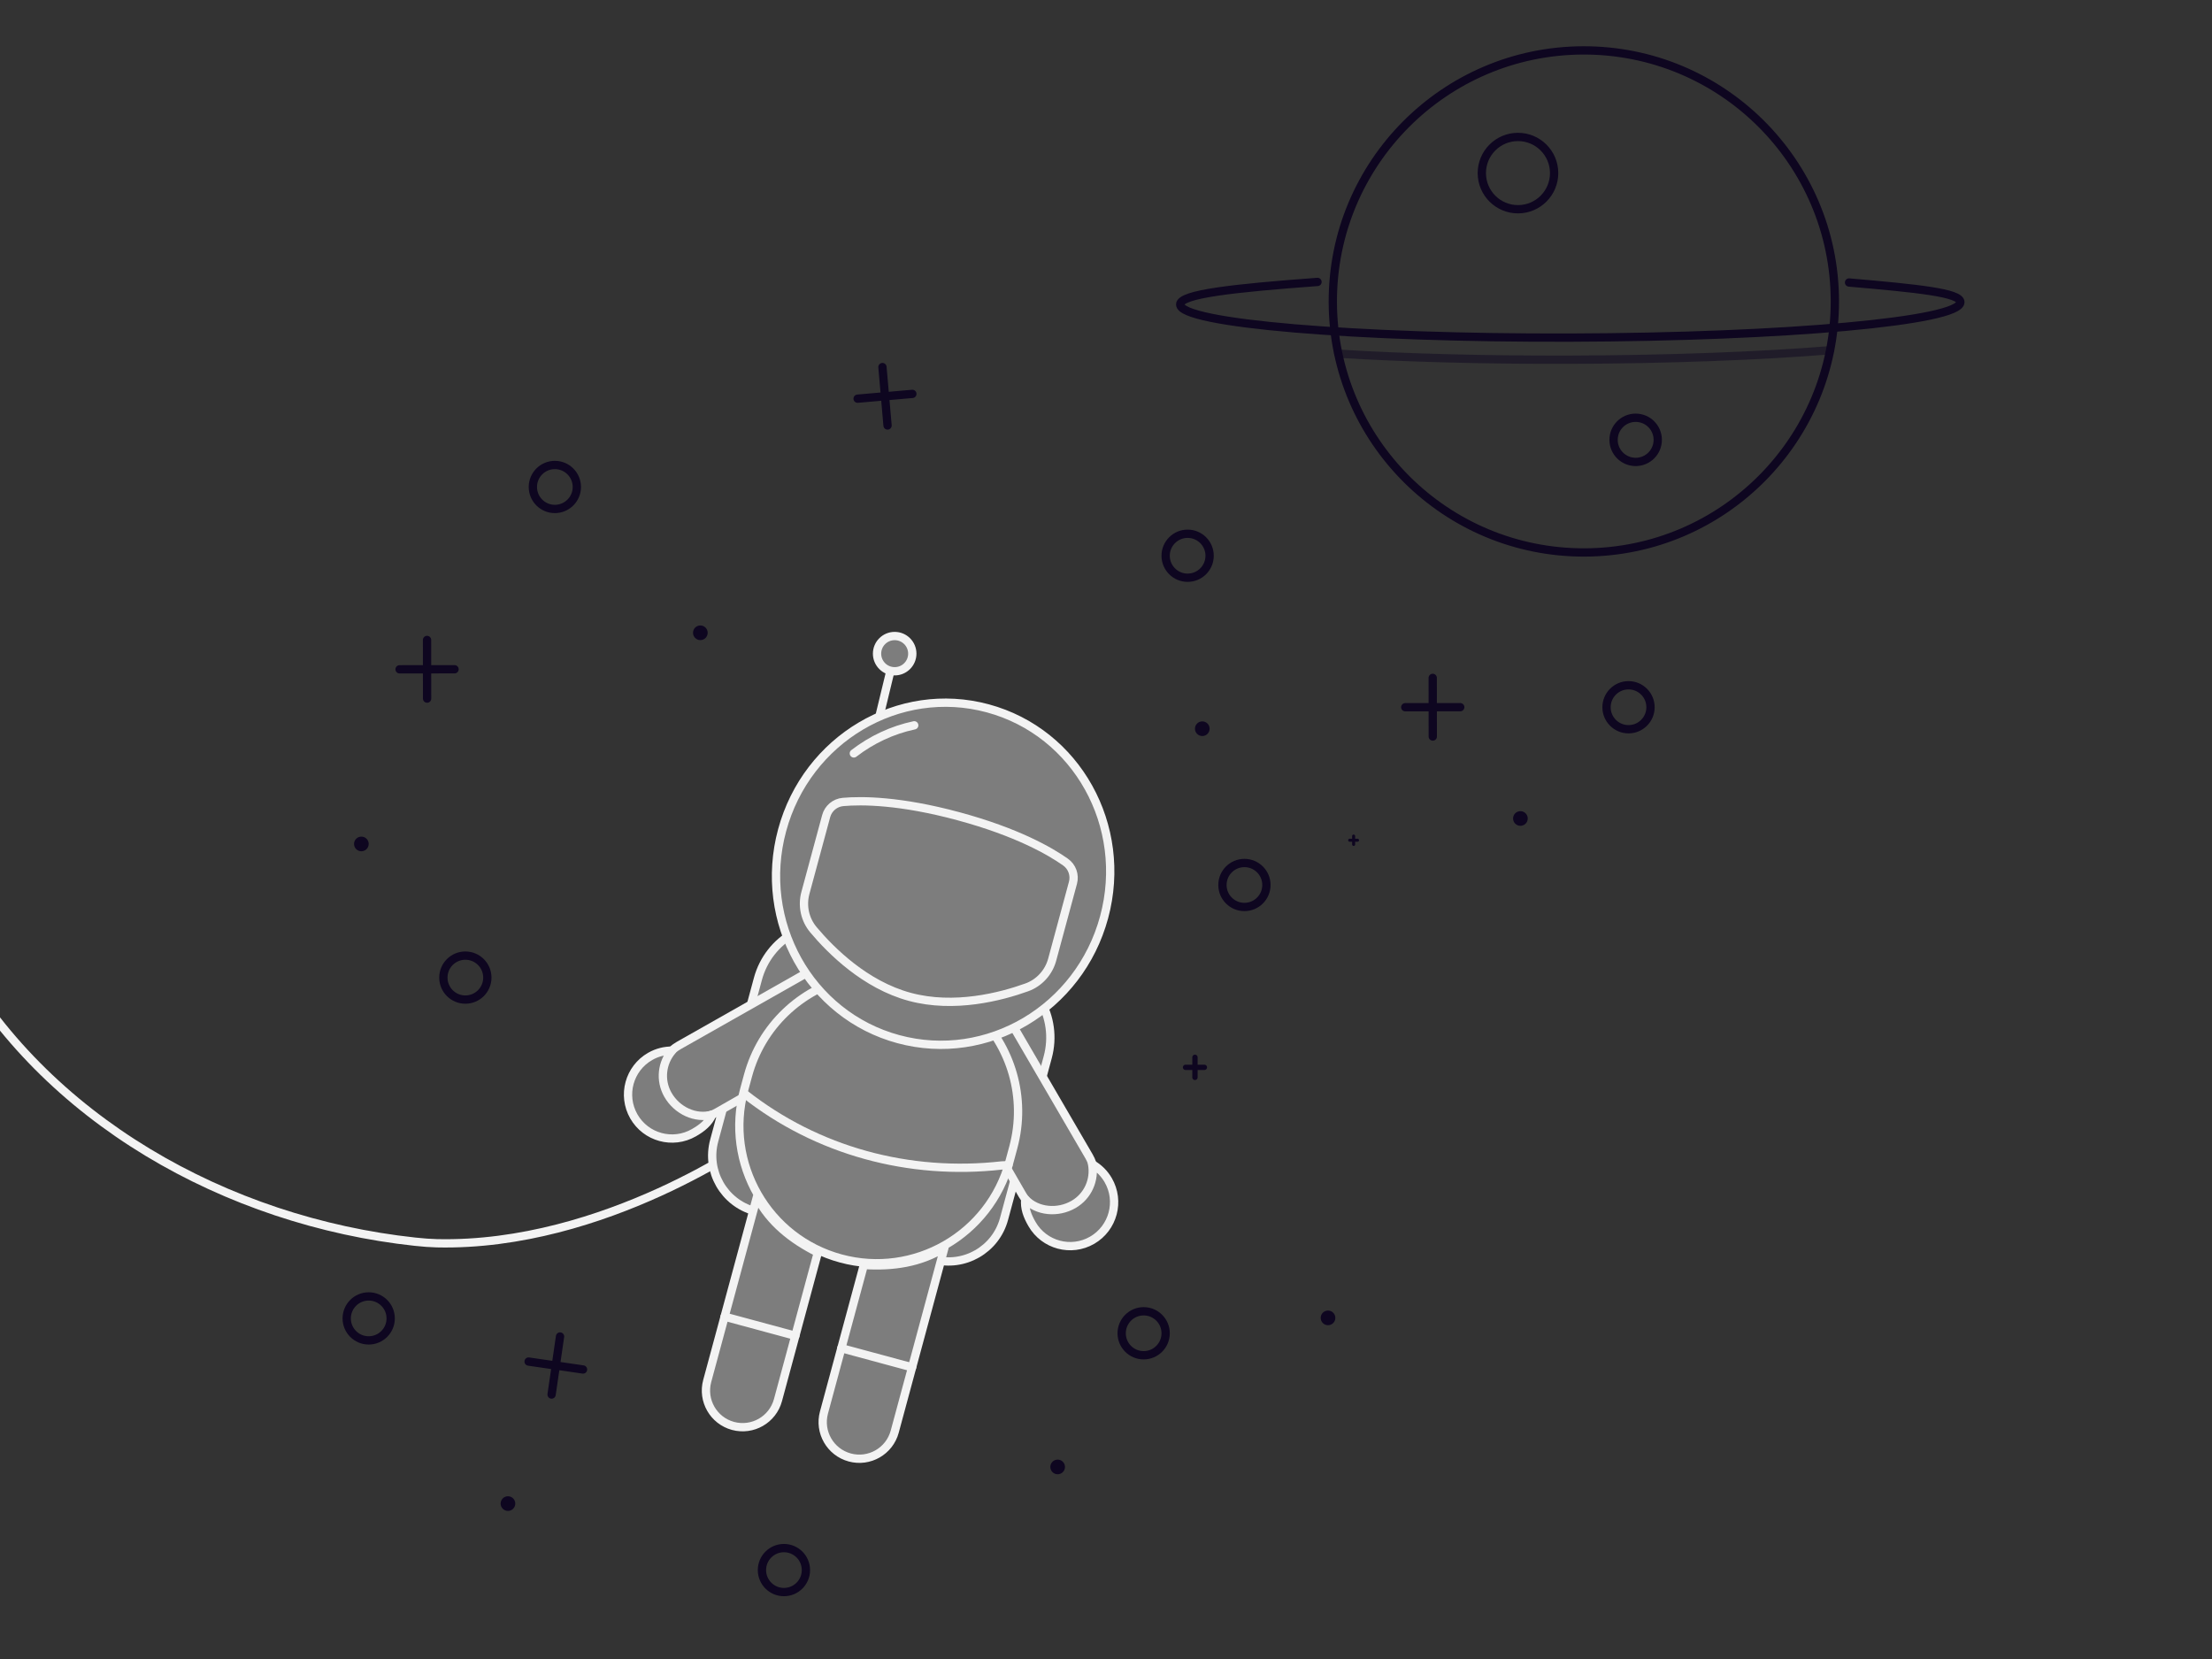 <svg version="1.1" xmlns="http://www.w3.org/2000/svg" xmlns:xlink="http://www.w3.org/1999/xlink"
                        viewBox="0 0 800 600" style="visibility: visible;">
                        <rect x="0" y="0" width="800" height="600" fill="#333333" stroke="none"/>
                        <g>
                            <defs>
                                <clipPath id="GlassClip">
                                    <path
                                        d="M380.857,346.164c-1.247,4.651-4.668,8.421-9.196,10.06c-9.332,3.377-26.2,7.817-42.301,3.5
                  s-28.485-16.599-34.877-24.192c-3.101-3.684-4.177-8.66-2.93-13.311l7.453-27.798c0.756-2.82,3.181-4.868,6.088-5.13
                  c6.755-0.61,20.546-0.608,41.785,5.087s33.181,12.591,38.725,16.498c2.387,1.682,3.461,4.668,2.705,7.488L380.857,346.164z">
                                    </path>
                                </clipPath>
                                <clipPath id="cordClip">
                                    <rect width="800" height="600"></rect>
                                </clipPath>
                            </defs>

                            <g id="planet" style="transform-origin: 0px 0px;"
                                transform="matrix(1,-0.003,0.003,1,-0.37,1.931)">
                                <circle fill="none" stroke="#0E0620" stroke-width="3" stroke-miterlimit="10"
                                    cx="572.859" cy="108.803" r="90.788"></circle>

                                <circle id="craterBig" fill="none" stroke="#0E0620" stroke-width="3"
                                    stroke-miterlimit="10" cx="548.891" cy="62.319" r="13.074"
                                    style="transform-origin: 0px 0px;" transform="matrix(1,0,0,1,0.289,0)"></circle>

                                <circle id="craterSmall" fill="none" stroke="#0E0620" stroke-width="3"
                                    stroke-miterlimit="10" cx="591.743" cy="158.918" r="7.989"
                                    style="transform-origin: 0px 0px;" transform="matrix(1,0,0,1,-0.289,0)"></circle>
                                <path id="ring" fill="none" stroke="#0E0620" stroke-width="3" stroke-linecap="round"
                                    stroke-miterlimit="10" d="
              M476.562,101.461c-30.404,2.164-49.691,4.221-49.691,8.007c0,6.853,63.166,12.408,141.085,12.408s141.085-5.555,141.085-12.408
              c0-3.378-15.347-4.988-40.243-7.225"></path>

                                <path id="ringShadow" opacity="0.5" fill="none" stroke="#0E0620" stroke-width="3"
                                    stroke-linecap="round" stroke-miterlimit="10" d="
              M483.985,127.43c23.462,1.531,52.515,2.436,83.972,2.436c36.069,0,68.978-1.19,93.922-3.149"></path>
                            </g>
                            <g id="stars">
                                <g id="starsBig">
                                    <g style="transform-origin: 0px 0px;"
                                        transform="matrix(1,-0.001,0.001,1,-0.154,0.311)">

                                        <line fill="none" stroke="#0E0620" stroke-width="3" stroke-linecap="round"
                                            stroke-miterlimit="10" x1="518.07" y1="245.375" x2="518.07" y2="266.581">
                                        </line>

                                        <line fill="none" stroke="#0E0620" stroke-width="3" stroke-linecap="round"
                                            stroke-miterlimit="10" x1="508.129" y1="255.978" x2="528.01" y2="255.978">
                                        </line>
                                    </g>
                                    <g style="transform-origin: 0px 0px;"
                                        transform="matrix(1,-0.001,0.001,1,-0.339,0.216)">

                                        <line fill="none" stroke="#0E0620" stroke-width="3" stroke-linecap="round"
                                            stroke-miterlimit="10" x1="154.55" y1="231.391" x2="154.55" y2="252.598">
                                        </line>

                                        <line fill="none" stroke="#0E0620" stroke-width="3" stroke-linecap="round"
                                            stroke-miterlimit="10" x1="144.609" y1="241.995" x2="164.49" y2="241.995">
                                        </line>
                                    </g>
                                    <g style="transform-origin: 0px 0px;"
                                        transform="matrix(0.996,-0.087,0.087,0.996,-11.255,28.396)">

                                        <line fill="none" stroke="#0E0620" stroke-width="3" stroke-linecap="round"
                                            stroke-miterlimit="10" x1="320.135" y1="132.746" x2="320.135" y2="153.952">
                                        </line>

                                        <line fill="none" stroke="#0E0620" stroke-width="3" stroke-linecap="round"
                                            stroke-miterlimit="10" x1="310.194" y1="143.349" x2="330.075" y2="143.349">
                                        </line>
                                    </g>
                                    <g style="transform-origin: 0px 0px;"
                                        transform="matrix(0.99,0.144,-0.144,0.99,73.449,-23.813)">

                                        <line fill="none" stroke="#0E0620" stroke-width="3" stroke-linecap="round"
                                            stroke-miterlimit="10" x1="200.67" y1="483.11" x2="200.67" y2="504.316">
                                        </line>

                                        <line fill="none" stroke="#0E0620" stroke-width="3" stroke-linecap="round"
                                            stroke-miterlimit="10" x1="210.611" y1="493.713" x2="190.73" y2="493.713">
                                        </line>
                                    </g>
                                </g>
                                <g id="starsSmall">
                                    <g style="transform-origin: 0px 0px;"
                                        transform="matrix(0.642,0,0,0.642,154.718,138.096)">

                                        <line fill="none" stroke="#0E0620" stroke-width="3" stroke-linecap="round"
                                            stroke-miterlimit="10" x1="432.173" y1="380.52" x2="432.173" y2="391.83">
                                        </line>

                                        <line fill="none" stroke="#0E0620" stroke-width="3" stroke-linecap="round"
                                            stroke-miterlimit="10" x1="426.871" y1="386.175" x2="437.474" y2="386.175">
                                        </line>
                                    </g>
                                    <g style="transform-origin: 0px 0px;"
                                        transform="matrix(0.363,0,0,0.363,311.846,193.552)">

                                        <line fill="none" stroke="#0E0620" stroke-width="3" stroke-linecap="round"
                                            stroke-miterlimit="10" x1="489.555" y1="299.765" x2="489.555" y2="308.124">
                                        </line>

                                        <line fill="none" stroke="#0E0620" stroke-width="3" stroke-linecap="round"
                                            stroke-miterlimit="10" x1="485.636" y1="303.945" x2="493.473" y2="303.945">
                                        </line>
                                    </g>
                                    <g style="transform-origin: 0px 0px;"
                                        transform="matrix(0.003,0,0,0.004,230.774,294.008)">

                                        <line fill="none" stroke="#0E0620" stroke-width="3" stroke-linecap="round"
                                            stroke-miterlimit="10" x1="231.468" y1="291.009" x2="231.468" y2="299.369">
                                        </line>

                                        <line fill="none" stroke="#0E0620" stroke-width="3" stroke-linecap="round"
                                            stroke-miterlimit="10" x1="227.55" y1="295.189" x2="235.387" y2="295.189">
                                        </line>
                                    </g>
                                    <g style="transform-origin: 0px 0px;" transform="matrix(0,0,0,0,244.031,551.718)">

                                        <line fill="none" stroke="#0E0620" stroke-width="3" stroke-linecap="round"
                                            stroke-miterlimit="10" x1="244.032" y1="547.539" x2="244.032" y2="555.898">
                                        </line>

                                        <line fill="none" stroke="#0E0620" stroke-width="3" stroke-linecap="round"
                                            stroke-miterlimit="10" x1="247.95" y1="551.719" x2="240.113" y2="551.719">
                                        </line>
                                    </g>
                                    <g style="transform-origin: 0px 0px;" transform="matrix(0,0,0,0,186.358,411.147)">

                                        <line fill="none" stroke="#0E0620" stroke-width="3" stroke-linecap="round"
                                            stroke-miterlimit="10" x1="186.359" y1="406.967" x2="186.359" y2="415.326">
                                        </line>

                                        <line fill="none" stroke="#0E0620" stroke-width="3" stroke-linecap="round"
                                            stroke-miterlimit="10" x1="190.277" y1="411.146" x2="182.44" y2="411.146">
                                        </line>
                                    </g>
                                    <g style="transform-origin: 0px 0px;" transform="matrix(0,0,0,0,480.296,411.147)">

                                        <line fill="none" stroke="#0E0620" stroke-width="3" stroke-linecap="round"
                                            stroke-miterlimit="10" x1="480.296" y1="406.967" x2="480.296" y2="415.326">
                                        </line>

                                        <line fill="none" stroke="#0E0620" stroke-width="3" stroke-linecap="round"
                                            stroke-miterlimit="10" x1="484.215" y1="411.146" x2="476.378" y2="411.146">
                                        </line>
                                    </g>
                                </g>
                                <g id="circlesBig">

                                    <circle fill="none" stroke="#0E0620" stroke-width="3" stroke-linecap="round"
                                        stroke-miterlimit="10" cx="588.977" cy="255.978" r="7.952"
                                        style="transform-origin: 0px 0px;" transform="matrix(1,0,0,1,0,-0.192)">
                                    </circle>

                                    <circle fill="none" stroke="#0E0620" stroke-width="3" stroke-linecap="round"
                                        stroke-miterlimit="10" cx="450.066" cy="320.259" r="7.952"
                                        style="transform-origin: 0px 0px;" transform="matrix(1,0,0,1,0,-0.192)">
                                    </circle>

                                    <circle fill="none" stroke="#0E0620" stroke-width="3" stroke-linecap="round"
                                        stroke-miterlimit="10" cx="168.303" cy="353.753" r="7.952"
                                        style="transform-origin: 0px 0px;" transform="matrix(1,0,0,1,0,-0.192)">
                                    </circle>

                                    <circle fill="none" stroke="#0E0620" stroke-width="3" stroke-linecap="round"
                                        stroke-miterlimit="10" cx="429.522" cy="201.185" r="7.952"
                                        style="transform-origin: 0px 0px;" transform="matrix(1,0,0,1,0,-0.192)">
                                    </circle>

                                    <circle fill="none" stroke="#0E0620" stroke-width="3" stroke-linecap="round"
                                        stroke-miterlimit="10" cx="200.67" cy="176.313" r="7.952"
                                        style="transform-origin: 0px 0px;" transform="matrix(1,0,0,1,0,-0.192)">
                                    </circle>

                                    <circle fill="none" stroke="#0E0620" stroke-width="3" stroke-linecap="round"
                                        stroke-miterlimit="10" cx="133.343" cy="477.014" r="7.952"
                                        style="transform-origin: 0px 0px;" transform="matrix(1,0,0,1,0,-0.192)">
                                    </circle>

                                    <circle fill="none" stroke="#0E0620" stroke-width="3" stroke-linecap="round"
                                        stroke-miterlimit="10" cx="283.521" cy="568.033" r="7.952"
                                        style="transform-origin: 0px 0px;" transform="matrix(1,0,0,1,0,-0.192)">
                                    </circle>

                                    <circle fill="none" stroke="#0E0620" stroke-width="3" stroke-linecap="round"
                                        stroke-miterlimit="10" cx="413.618" cy="482.387" r="7.952"
                                        transform="matrix(1,0,0,1,0,-0.192)" style="transform-origin: 0px 0px;">
                                    </circle>
                                </g>
                                <g id="circlesSmall">
                                    <circle fill="#0E0620" cx="549.879" cy="296.402" r="2.651"
                                        style="transform-origin: 0px 0px;" transform="matrix(1,0,0,1,0,-0.385)">
                                    </circle>
                                    <circle fill="#0E0620" cx="253.29" cy="229.24" r="2.651"
                                        style="transform-origin: 0px 0px;" transform="matrix(1,0,0,1,0,-0.385)">
                                    </circle>
                                    <circle fill="#0E0620" cx="434.824" cy="263.931" r="2.651"
                                        style="transform-origin: 0px 0px;" transform="matrix(1,0,0,1,0,-0.385)">
                                    </circle>
                                    <circle fill="#0E0620" cx="183.708" cy="544.176" r="2.651"
                                        style="transform-origin: 0px 0px;" transform="matrix(1,0,0,1,0,-0.385)">
                                    </circle>
                                    <circle fill="#0E0620" cx="382.515" cy="530.923" r="2.651"
                                        style="transform-origin: 0px 0px;" transform="matrix(1,0,0,1,0,-0.385)">
                                    </circle>
                                    <circle fill="#0E0620" cx="130.693" cy="305.608" r="2.651"
                                        style="transform-origin: 0px 0px;" transform="matrix(1,0,0,1,0,-0.385)">
                                    </circle>
                                    <circle fill="#0E0620" cx="480.296" cy="477.014" r="2.651"
                                        style="transform-origin: 0px 0px;" transform="matrix(1,0,0,1,0,-0.385)">
                                    </circle>
                                </g>
                            </g>
                            <g id="spaceman" clip-path="url(cordClip)" style="transform-origin: 0px 0px;"
                                transform="matrix(1,0.002,-0.002,1,0.376,0.137)">
                                <path id="cord" fill="none" stroke="#f3f3f3" stroke-width="3" stroke-linecap="round"
                                    stroke-linejoin="round" stroke-miterlimit="10"
                                    d="
              M273.813,410.969c0,0-54.527,39.501-115.34,38.218c-2.28-0.048-4.926-0.241-7.841-0.548
              c-68.038-7.178-134.288-43.963-167.33-103.87c-0.908-1.646-1.793-3.3-2.654-4.964c-18.395-35.511-37.259-83.385-32.075-118.817"></path>

                                <path id="backpack" fill="#7d7d7d" stroke="#f3f3f3" stroke-width="3"
                                    stroke-linecap="round" stroke-linejoin="round" stroke-miterlimit="10" d="
              M338.164,454.689l-64.726-17.353c-11.086-2.972-17.664-14.369-14.692-25.455l15.694-58.537
              c3.889-14.504,18.799-23.11,33.303-19.221l52.349,14.035c14.504,3.889,23.11,18.799,19.221,33.303l-15.694,58.537
              C360.647,451.083,349.251,457.661,338.164,454.689z"></path>
                                <g id="antenna">
                                    <line fill="#7d7d7d" stroke="#f3f3f3" stroke-width="3" stroke-linecap="round"
                                        stroke-linejoin="round" stroke-miterlimit="10" x1="323.396" y1="236.625"
                                        x2="295.285" y2="353.753"></line>
                                    <circle fill="#7d7d7d" stroke="#f3f3f3" stroke-width="3" stroke-linecap="round"
                                        stroke-linejoin="round" stroke-miterlimit="10" cx="323.666" cy="235.617"
                                        r="6.375"></circle>
                                </g>
                                <g id="armR">

                                    <path fill="#7d7d7d" stroke="#f3f3f3" stroke-width="3" stroke-linecap="round"
                                        stroke-linejoin="round" stroke-miterlimit="10" d="
                  M360.633,363.039c1.352,1.061,4.91,5.056,5.824,6.634l27.874,47.634c3.855,6.649,1.59,15.164-5.059,19.02l0,0
                  c-6.649,3.855-15.164,1.59-19.02-5.059l-5.603-9.663"></path>

                                    <path fill="#7d7d7d" stroke="#f3f3f3" stroke-width="3" stroke-linecap="round"
                                        stroke-linejoin="round" stroke-miterlimit="10" d="
                  M388.762,434.677c5.234-3.039,7.731-8.966,6.678-14.594c2.344,1.343,4.383,3.289,5.837,5.793
                  c4.411,7.596,1.829,17.33-5.767,21.741c-7.596,4.411-17.33,1.829-21.741-5.767c-1.754-3.021-2.817-5.818-2.484-9.046
                  C375.625,437.355,383.087,437.973,388.762,434.677z"></path>
                                </g>
                                <g id="armL">

                                    <path fill="#7d7d7d" stroke="#f3f3f3" stroke-width="3" stroke-linecap="round"
                                        stroke-linejoin="round" stroke-miterlimit="10" d="
                  M301.301,347.66c-1.702,0.242-5.91,1.627-7.492,2.536l-47.965,27.301c-6.664,3.829-8.963,12.335-5.134,18.999h0
                  c3.829,6.664,12.335,8.963,18.999,5.134l9.685-5.564"></path>

                                    <path fill="#7d7d7d" stroke="#f3f3f3" stroke-width="3" stroke-linecap="round"
                                        stroke-linejoin="round" stroke-miterlimit="10" d="
                  M241.978,395.324c-3.012-5.25-2.209-11.631,1.518-15.977c-2.701-0.009-5.44,0.656-7.952,2.096
                  c-7.619,4.371-10.253,14.09-5.883,21.71c4.371,7.619,14.09,10.253,21.709,5.883c3.03-1.738,5.35-3.628,6.676-6.59
                  C252.013,404.214,245.243,401.017,241.978,395.324z"></path>
                                </g>
                                <g id="body">

                                    <path fill="#7d7d7d" stroke="#f3f3f3" stroke-width="3" stroke-linecap="round"
                                        stroke-linejoin="round" stroke-miterlimit="10"
                                        d="
                  M353.351,365.387c-7.948,1.263-16.249,0.929-24.48-1.278c-8.232-2.207-15.586-6.07-21.836-11.14
                  c-17.004,4.207-31.269,17.289-36.128,35.411l-1.374,5.123c-7.112,26.525,8.617,53.791,35.13,60.899l0,0
                  c26.513,7.108,53.771-8.632,60.883-35.158l1.374-5.123C371.778,395.999,365.971,377.536,353.351,365.387z"></path>
                                    <path fill="none" stroke="#f3f3f3" stroke-width="3" stroke-linecap="round"
                                        stroke-linejoin="round" stroke-miterlimit="10" d="
                  M269.678,394.912L269.678,394.912c26.3,20.643,59.654,29.585,93.106,25.724l2.419-0.114"></path>
                                </g>
                                <g id="legs">
                                    <g id="legR">

                                        <path fill="#7d7d7d" stroke="#f3f3f3" stroke-width="3" stroke-linecap="round"
                                            stroke-linejoin="round" stroke-miterlimit="10" d="
                      M312.957,456.734l-14.315,53.395c-1.896,7.07,2.299,14.338,9.37,16.234l0,0c7.07,1.896,14.338-2.299,16.234-9.37l17.838-66.534
                      C333.451,455.886,323.526,457.387,312.957,456.734z"></path>

                                        <line fill="none" stroke="#f3f3f3" stroke-width="3" stroke-linecap="round"
                                            stroke-linejoin="round" stroke-miterlimit="10" x1="304.883" y1="486.849"
                                            x2="330.487" y2="493.713"></line>
                                    </g>
                                    <g id="legL">

                                        <path fill="#7d7d7d" stroke="#f3f3f3" stroke-width="3" stroke-linecap="round"
                                            stroke-linejoin="round" stroke-miterlimit="10" d="
                      M296.315,452.273L282,505.667c-1.896,7.07-9.164,11.265-16.234,9.37l0,0c-7.07-1.896-11.265-9.164-9.37-16.234l17.838-66.534
                      C278.993,441.286,286.836,447.55,296.315,452.273z"></path>

                                        <line fill="none" stroke="#f3f3f3" stroke-width="3" stroke-linecap="round"
                                            stroke-linejoin="round" stroke-miterlimit="10" x1="262.638" y1="475.522"
                                            x2="288.241" y2="482.387"></line>
                                    </g>
                                </g>
                                <g id="head">

                                    <ellipse transform="matrix(0.259 -0.966 0.966 0.259 -51.544 563.237)"
                                        fill="#7d7d7d" stroke="#f3f3f3" stroke-width="3" stroke-linecap="round"
                                        stroke-linejoin="round" stroke-miterlimit="10" cx="341.295" cy="315.211"
                                        rx="61.961" ry="60.305"></ellipse>
                                    <path id="headStripe" fill="none" stroke="#f3f3f3" stroke-width="3"
                                        stroke-linecap="round" stroke-linejoin="round" stroke-miterlimit="10" d="
                  M330.868,261.338c-7.929,1.72-15.381,5.246-21.799,10.246" style="transform-origin: 0px 0px;"
                                        transform="matrix(1,0.002,-0.002,1,0.444,-0.477)"></path>

                                    <path fill="#7d7d7d" stroke="#f3f3f3" stroke-width="3" stroke-linecap="round"
                                        stroke-linejoin="round" stroke-miterlimit="10" d="
                  M380.857,346.164c-1.247,4.651-4.668,8.421-9.196,10.06c-9.332,3.377-26.2,7.817-42.301,3.5s-28.485-16.599-34.877-24.192
                  c-3.101-3.684-4.177-8.66-2.93-13.311l7.453-27.798c0.756-2.82,3.181-4.868,6.088-5.13c6.755-0.61,20.546-0.608,41.785,5.087
                  s33.181,12.591,38.725,16.498c2.387,1.682,3.461,4.668,2.705,7.488L380.857,346.164z"></path>
                                    <g clip-path="url(#GlassClip)">
                                        <polygon id="glassShine" fill="none" stroke="#0E0620" stroke-width="3"
                                            stroke-miterlimit="10" points="
                      278.436,375.599 383.003,264.076 364.393,251.618 264.807,364.928 				"
                                            transform="matrix(0.866,-0.5,0.5,0.866,-33.401,203.976)"
                                            style="transform-origin: 0px 0px;"></polygon>
                                    </g>
                                </g>
                            </g>
                        </g>
                    </svg>